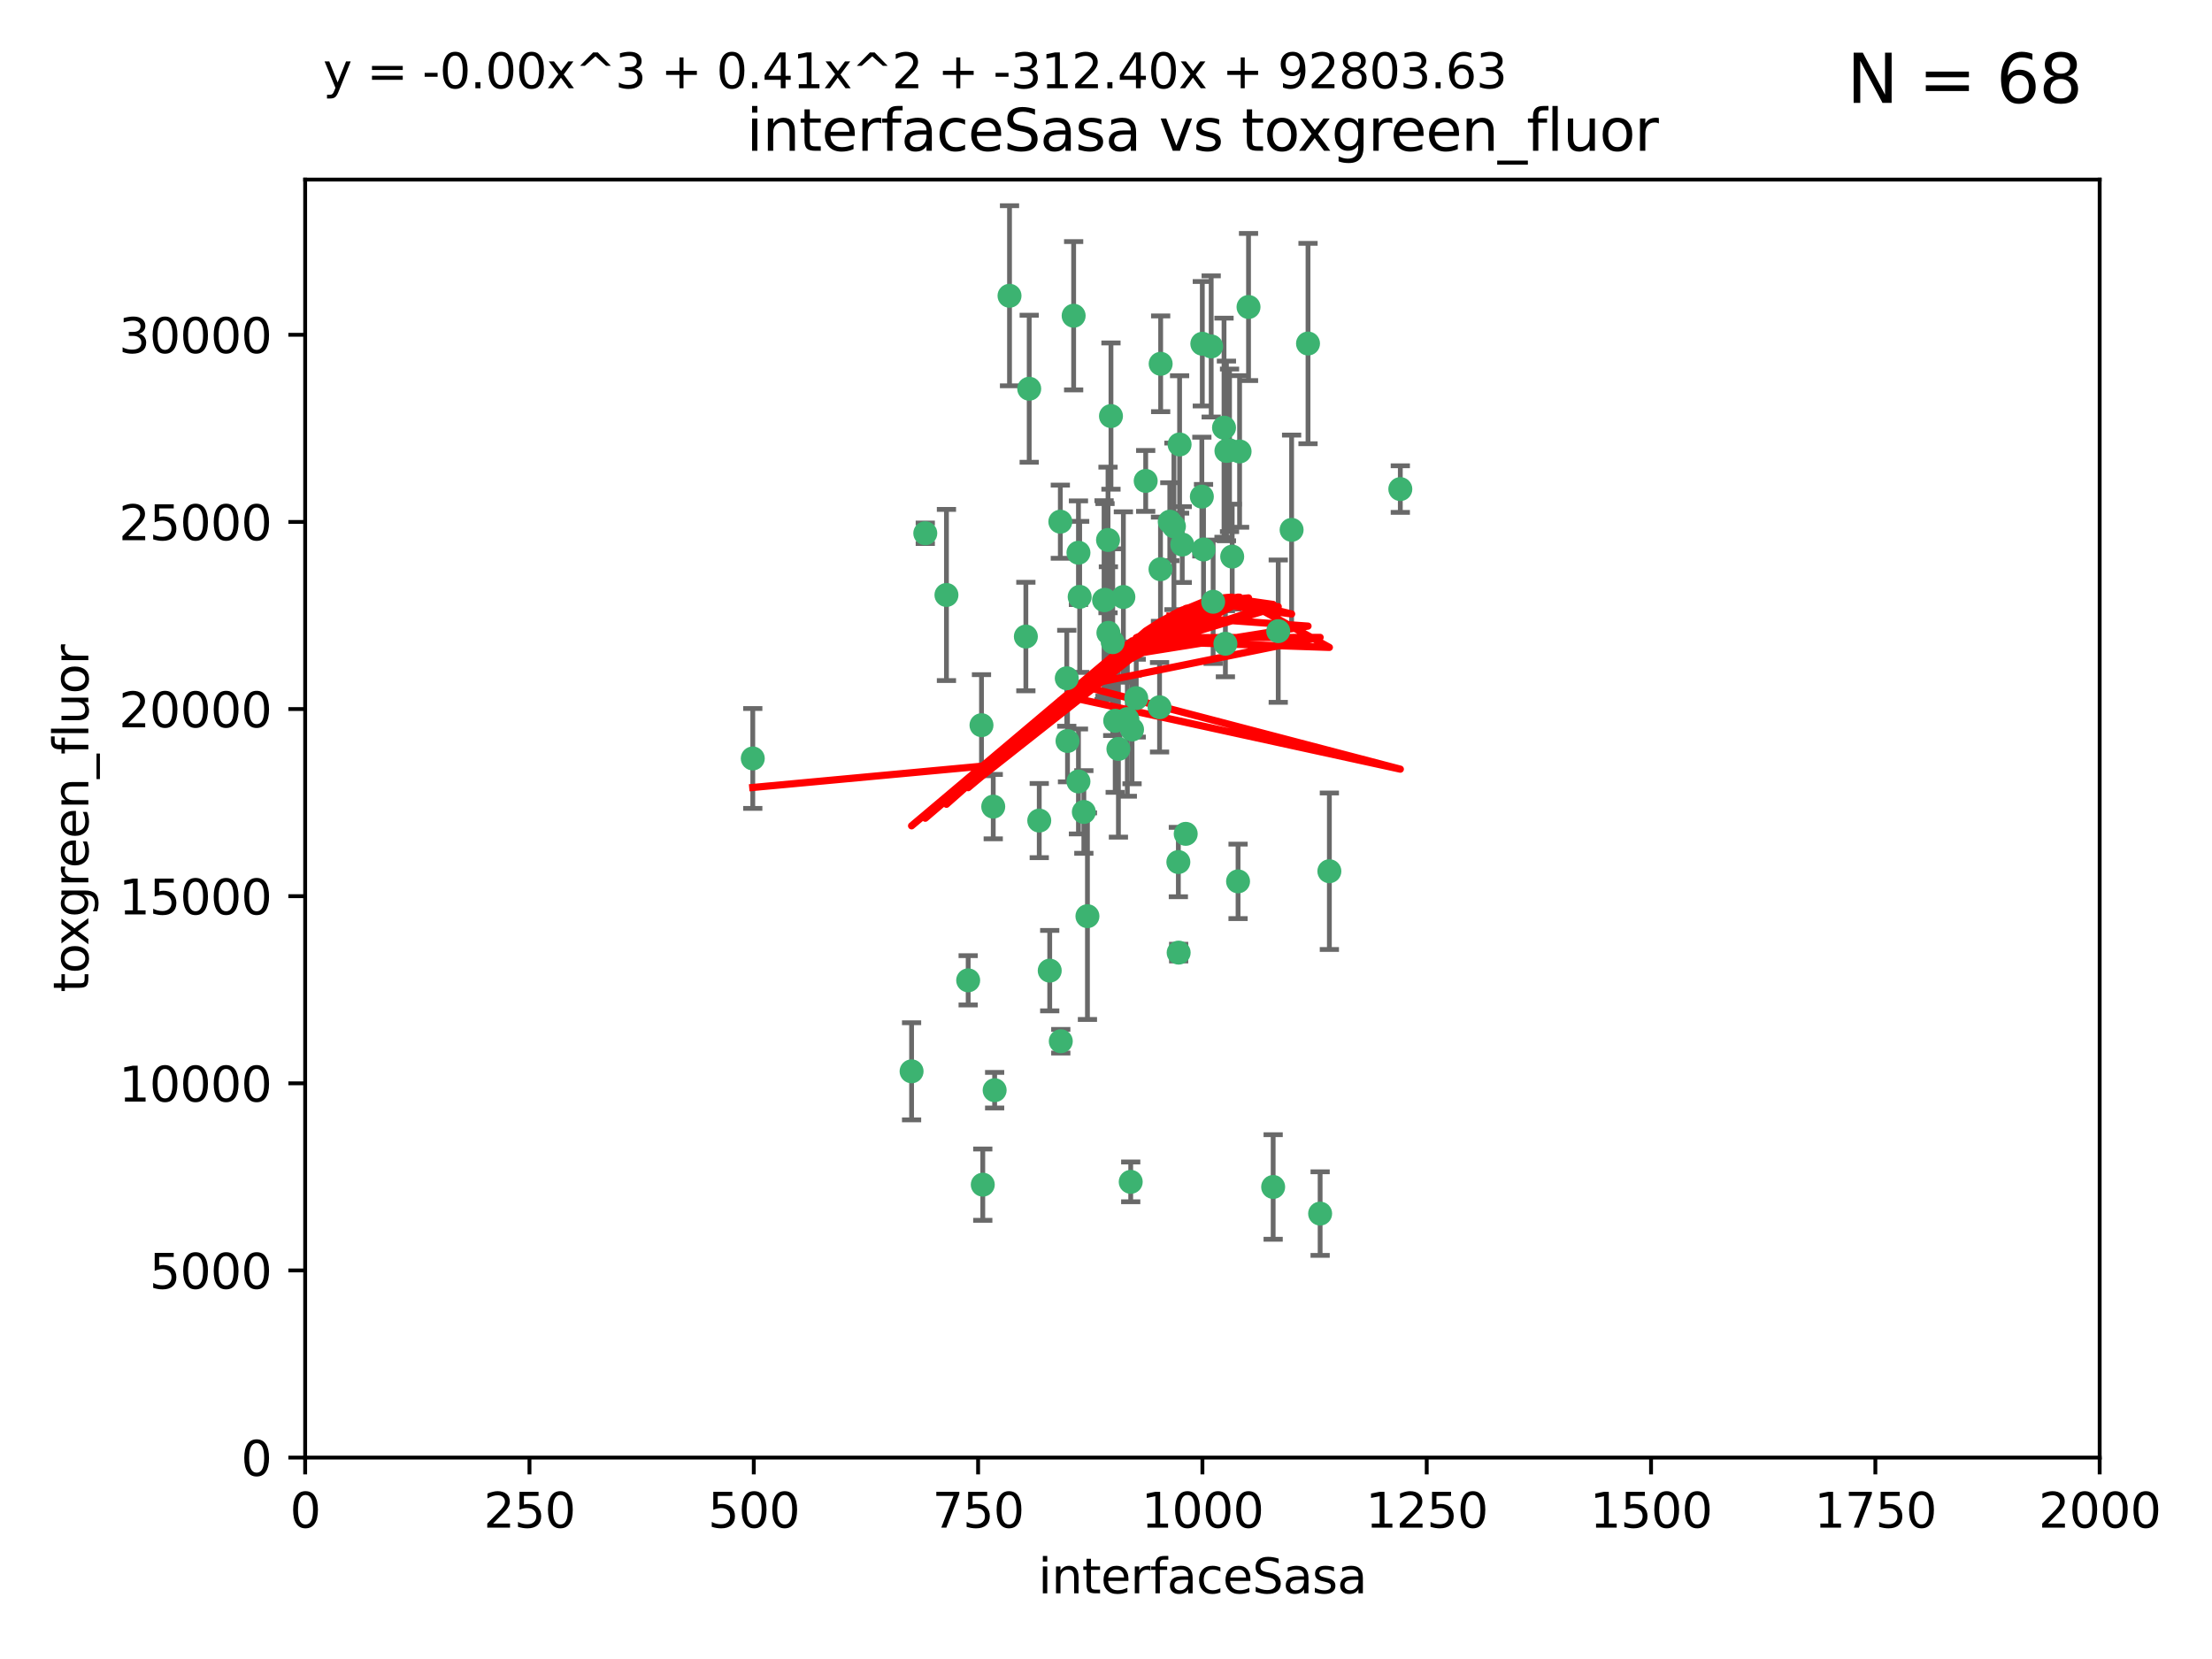 <?xml version="1.0" encoding="utf-8" standalone="no"?>
<!DOCTYPE svg PUBLIC "-//W3C//DTD SVG 1.1//EN"
  "http://www.w3.org/Graphics/SVG/1.1/DTD/svg11.dtd">
<svg xmlns:xlink="http://www.w3.org/1999/xlink" width="460.8pt" height="345.6pt" viewBox="0 0 460.8 345.6" xmlns="http://www.w3.org/2000/svg" version="1.1">
 <defs>
  <style type="text/css">*{stroke-linejoin: round; stroke-linecap: butt}</style>
 </defs>
 <g id="figure_1">
  <g id="patch_1">
   <path d="M 0 345.6 
L 460.8 345.6 
L 460.8 0 
L 0 0 
z
" style="fill: #ffffff"/>
  </g>
  <g id="axes_1">
   <g id="patch_2">
    <path d="M 63.571 303.64 
L 437.4 303.64 
L 437.4 37.411 
L 63.571 37.411 
z
" style="fill: #ffffff"/>
   </g>
   <g id="PathCollection_1">
    <defs>
     <path id="m58b431c059" d="M 0 1.118 
C 0.297 1.118 0.581 1 0.791 0.791 
C 1 0.581 1.118 0.297 1.118 0 
C 1.118 -0.297 1 -0.581 0.791 -0.791 
C 0.581 -1 0.297 -1.118 0 -1.118 
C -0.297 -1.118 -0.581 -1 -0.791 -0.791 
C -1 -0.581 -1.118 -0.297 -1.118 0 
C -1.118 0.297 -1 0.581 -0.791 0.791 
C -0.581 1 -0.297 1.118 0 1.118 
z
" style="stroke: #3cb371"/>
    </defs>
    <g clip-path="url(#pbc41942ddd)">
     <use xlink:href="#m58b431c059" x="243.693" y="108.677" style="fill: #3cb371; stroke: #3cb371"/>
     <use xlink:href="#m58b431c059" x="272.484" y="71.562" style="fill: #3cb371; stroke: #3cb371"/>
     <use xlink:href="#m58b431c059" x="231.435" y="86.676" style="fill: #3cb371; stroke: #3cb371"/>
     <use xlink:href="#m58b431c059" x="266.28" y="131.48" style="fill: #3cb371; stroke: #3cb371"/>
     <use xlink:href="#m58b431c059" x="250.716" y="114.467" style="fill: #3cb371; stroke: #3cb371"/>
     <use xlink:href="#m58b431c059" x="269.065" y="110.38" style="fill: #3cb371; stroke: #3cb371"/>
     <use xlink:href="#m58b431c059" x="254.987" y="89.097" style="fill: #3cb371; stroke: #3cb371"/>
     <use xlink:href="#m58b431c059" x="220.886" y="108.676" style="fill: #3cb371; stroke: #3cb371"/>
     <use xlink:href="#m58b431c059" x="214.404" y="80.98" style="fill: #3cb371; stroke: #3cb371"/>
     <use xlink:href="#m58b431c059" x="241.787" y="75.786" style="fill: #3cb371; stroke: #3cb371"/>
     <use xlink:href="#m58b431c059" x="252.721" y="125.356" style="fill: #3cb371; stroke: #3cb371"/>
     <use xlink:href="#m58b431c059" x="252.312" y="72.167" style="fill: #3cb371; stroke: #3cb371"/>
     <use xlink:href="#m58b431c059" x="258.229" y="94.046" style="fill: #3cb371; stroke: #3cb371"/>
     <use xlink:href="#m58b431c059" x="223.66" y="65.773" style="fill: #3cb371; stroke: #3cb371"/>
     <use xlink:href="#m58b431c059" x="232.987" y="156.019" style="fill: #3cb371; stroke: #3cb371"/>
     <use xlink:href="#m58b431c059" x="241.557" y="147.335" style="fill: #3cb371; stroke: #3cb371"/>
     <use xlink:href="#m58b431c059" x="230.194" y="124.965" style="fill: #3cb371; stroke: #3cb371"/>
     <use xlink:href="#m58b431c059" x="246.284" y="113.441" style="fill: #3cb371; stroke: #3cb371"/>
     <use xlink:href="#m58b431c059" x="255.489" y="93.933" style="fill: #3cb371; stroke: #3cb371"/>
     <use xlink:href="#m58b431c059" x="256.689" y="115.953" style="fill: #3cb371; stroke: #3cb371"/>
     <use xlink:href="#m58b431c059" x="244.553" y="109.646" style="fill: #3cb371; stroke: #3cb371"/>
     <use xlink:href="#m58b431c059" x="250.368" y="103.453" style="fill: #3cb371; stroke: #3cb371"/>
     <use xlink:href="#m58b431c059" x="232.318" y="150.153" style="fill: #3cb371; stroke: #3cb371"/>
     <use xlink:href="#m58b431c059" x="256.134" y="93.812" style="fill: #3cb371; stroke: #3cb371"/>
     <use xlink:href="#m58b431c059" x="234.02" y="124.367" style="fill: #3cb371; stroke: #3cb371"/>
     <use xlink:href="#m58b431c059" x="216.495" y="170.94" style="fill: #3cb371; stroke: #3cb371"/>
     <use xlink:href="#m58b431c059" x="238.669" y="100.184" style="fill: #3cb371; stroke: #3cb371"/>
     <use xlink:href="#m58b431c059" x="241.753" y="118.577" style="fill: #3cb371; stroke: #3cb371"/>
     <use xlink:href="#m58b431c059" x="245.731" y="92.588" style="fill: #3cb371; stroke: #3cb371"/>
     <use xlink:href="#m58b431c059" x="222.381" y="154.361" style="fill: #3cb371; stroke: #3cb371"/>
     <use xlink:href="#m58b431c059" x="291.711" y="101.886" style="fill: #3cb371; stroke: #3cb371"/>
     <use xlink:href="#m58b431c059" x="224.916" y="124.337" style="fill: #3cb371; stroke: #3cb371"/>
     <use xlink:href="#m58b431c059" x="260.091" y="63.953" style="fill: #3cb371; stroke: #3cb371"/>
     <use xlink:href="#m58b431c059" x="250.465" y="71.61" style="fill: #3cb371; stroke: #3cb371"/>
     <use xlink:href="#m58b431c059" x="204.462" y="151.067" style="fill: #3cb371; stroke: #3cb371"/>
     <use xlink:href="#m58b431c059" x="218.677" y="202.203" style="fill: #3cb371; stroke: #3cb371"/>
     <use xlink:href="#m58b431c059" x="201.688" y="204.22" style="fill: #3cb371; stroke: #3cb371"/>
     <use xlink:href="#m58b431c059" x="204.731" y="246.787" style="fill: #3cb371; stroke: #3cb371"/>
     <use xlink:href="#m58b431c059" x="231.802" y="133.776" style="fill: #3cb371; stroke: #3cb371"/>
     <use xlink:href="#m58b431c059" x="192.753" y="111.087" style="fill: #3cb371; stroke: #3cb371"/>
     <use xlink:href="#m58b431c059" x="222.228" y="141.297" style="fill: #3cb371; stroke: #3cb371"/>
     <use xlink:href="#m58b431c059" x="230.822" y="112.487" style="fill: #3cb371; stroke: #3cb371"/>
     <use xlink:href="#m58b431c059" x="210.301" y="61.614" style="fill: #3cb371; stroke: #3cb371"/>
     <use xlink:href="#m58b431c059" x="224.662" y="162.792" style="fill: #3cb371; stroke: #3cb371"/>
     <use xlink:href="#m58b431c059" x="275.007" y="252.814" style="fill: #3cb371; stroke: #3cb371"/>
     <use xlink:href="#m58b431c059" x="236.699" y="145.439" style="fill: #3cb371; stroke: #3cb371"/>
     <use xlink:href="#m58b431c059" x="255.273" y="134.104" style="fill: #3cb371; stroke: #3cb371"/>
     <use xlink:href="#m58b431c059" x="265.222" y="247.267" style="fill: #3cb371; stroke: #3cb371"/>
     <use xlink:href="#m58b431c059" x="230.901" y="131.829" style="fill: #3cb371; stroke: #3cb371"/>
     <use xlink:href="#m58b431c059" x="213.706" y="132.603" style="fill: #3cb371; stroke: #3cb371"/>
     <use xlink:href="#m58b431c059" x="245.473" y="179.579" style="fill: #3cb371; stroke: #3cb371"/>
     <use xlink:href="#m58b431c059" x="206.91" y="168.036" style="fill: #3cb371; stroke: #3cb371"/>
     <use xlink:href="#m58b431c059" x="226.534" y="190.856" style="fill: #3cb371; stroke: #3cb371"/>
     <use xlink:href="#m58b431c059" x="224.662" y="115.142" style="fill: #3cb371; stroke: #3cb371"/>
     <use xlink:href="#m58b431c059" x="245.536" y="198.449" style="fill: #3cb371; stroke: #3cb371"/>
     <use xlink:href="#m58b431c059" x="220.981" y="216.908" style="fill: #3cb371; stroke: #3cb371"/>
     <use xlink:href="#m58b431c059" x="235.826" y="151.97" style="fill: #3cb371; stroke: #3cb371"/>
     <use xlink:href="#m58b431c059" x="276.932" y="181.494" style="fill: #3cb371; stroke: #3cb371"/>
     <use xlink:href="#m58b431c059" x="257.91" y="183.606" style="fill: #3cb371; stroke: #3cb371"/>
     <use xlink:href="#m58b431c059" x="247.005" y="173.704" style="fill: #3cb371; stroke: #3cb371"/>
     <use xlink:href="#m58b431c059" x="229.998" y="125.024" style="fill: #3cb371; stroke: #3cb371"/>
     <use xlink:href="#m58b431c059" x="189.899" y="223.176" style="fill: #3cb371; stroke: #3cb371"/>
     <use xlink:href="#m58b431c059" x="234.846" y="149.795" style="fill: #3cb371; stroke: #3cb371"/>
     <use xlink:href="#m58b431c059" x="197.163" y="123.943" style="fill: #3cb371; stroke: #3cb371"/>
     <use xlink:href="#m58b431c059" x="225.785" y="169.147" style="fill: #3cb371; stroke: #3cb371"/>
     <use xlink:href="#m58b431c059" x="235.549" y="246.204" style="fill: #3cb371; stroke: #3cb371"/>
     <use xlink:href="#m58b431c059" x="207.202" y="227.107" style="fill: #3cb371; stroke: #3cb371"/>
     <use xlink:href="#m58b431c059" x="156.817" y="157.999" style="fill: #3cb371; stroke: #3cb371"/>
    </g>
   </g>
   <g id="matplotlib.axis_1">
    <g id="xtick_1">
     <g id="line2d_1">
      <defs>
       <path id="m9fe59d00e9" d="M 0 0 
L 0 3.5 
" style="stroke: #000000; stroke-width: 0.8"/>
      </defs>
      <g>
       <use xlink:href="#m9fe59d00e9" x="63.571" y="303.64" style="stroke: #000000; stroke-width: 0.8"/>
      </g>
     </g>
     <g id="text_1">
      <!-- 0 -->
      <g transform="translate(60.39 318.238)scale(0.1 -0.1)">
       <defs>
        <path id="DejaVuSans-30" d="M 2034 4250 
Q 1547 4250 1301 3770 
Q 1056 3291 1056 2328 
Q 1056 1369 1301 889 
Q 1547 409 2034 409 
Q 2525 409 2770 889 
Q 3016 1369 3016 2328 
Q 3016 3291 2770 3770 
Q 2525 4250 2034 4250 
z
M 2034 4750 
Q 2819 4750 3233 4129 
Q 3647 3509 3647 2328 
Q 3647 1150 3233 529 
Q 2819 -91 2034 -91 
Q 1250 -91 836 529 
Q 422 1150 422 2328 
Q 422 3509 836 4129 
Q 1250 4750 2034 4750 
z
" transform="scale(0.016)"/>
       </defs>
       <use xlink:href="#DejaVuSans-30"/>
      </g>
     </g>
    </g>
    <g id="xtick_2">
     <g id="line2d_2">
      <g>
       <use xlink:href="#m9fe59d00e9" x="110.3" y="303.64" style="stroke: #000000; stroke-width: 0.8"/>
      </g>
     </g>
     <g id="text_2">
      <!-- 250 -->
      <g transform="translate(100.756 318.238)scale(0.1 -0.1)">
       <defs>
        <path id="DejaVuSans-32" d="M 1228 531 
L 3431 531 
L 3431 0 
L 469 0 
L 469 531 
Q 828 903 1448 1529 
Q 2069 2156 2228 2338 
Q 2531 2678 2651 2914 
Q 2772 3150 2772 3378 
Q 2772 3750 2511 3984 
Q 2250 4219 1831 4219 
Q 1534 4219 1204 4116 
Q 875 4013 500 3803 
L 500 4441 
Q 881 4594 1212 4672 
Q 1544 4750 1819 4750 
Q 2544 4750 2975 4387 
Q 3406 4025 3406 3419 
Q 3406 3131 3298 2873 
Q 3191 2616 2906 2266 
Q 2828 2175 2409 1742 
Q 1991 1309 1228 531 
z
" transform="scale(0.016)"/>
        <path id="DejaVuSans-35" d="M 691 4666 
L 3169 4666 
L 3169 4134 
L 1269 4134 
L 1269 2991 
Q 1406 3038 1543 3061 
Q 1681 3084 1819 3084 
Q 2600 3084 3056 2656 
Q 3513 2228 3513 1497 
Q 3513 744 3044 326 
Q 2575 -91 1722 -91 
Q 1428 -91 1123 -41 
Q 819 9 494 109 
L 494 744 
Q 775 591 1075 516 
Q 1375 441 1709 441 
Q 2250 441 2565 725 
Q 2881 1009 2881 1497 
Q 2881 1984 2565 2268 
Q 2250 2553 1709 2553 
Q 1456 2553 1204 2497 
Q 953 2441 691 2322 
L 691 4666 
z
" transform="scale(0.016)"/>
       </defs>
       <use xlink:href="#DejaVuSans-32"/>
       <use xlink:href="#DejaVuSans-35" x="63.623"/>
       <use xlink:href="#DejaVuSans-30" x="127.246"/>
      </g>
     </g>
    </g>
    <g id="xtick_3">
     <g id="line2d_3">
      <g>
       <use xlink:href="#m9fe59d00e9" x="157.028" y="303.64" style="stroke: #000000; stroke-width: 0.8"/>
      </g>
     </g>
     <g id="text_3">
      <!-- 500 -->
      <g transform="translate(147.485 318.238)scale(0.1 -0.1)">
       <use xlink:href="#DejaVuSans-35"/>
       <use xlink:href="#DejaVuSans-30" x="63.623"/>
       <use xlink:href="#DejaVuSans-30" x="127.246"/>
      </g>
     </g>
    </g>
    <g id="xtick_4">
     <g id="line2d_4">
      <g>
       <use xlink:href="#m9fe59d00e9" x="203.757" y="303.64" style="stroke: #000000; stroke-width: 0.8"/>
      </g>
     </g>
     <g id="text_4">
      <!-- 750 -->
      <g transform="translate(194.213 318.238)scale(0.1 -0.1)">
       <defs>
        <path id="DejaVuSans-37" d="M 525 4666 
L 3525 4666 
L 3525 4397 
L 1831 0 
L 1172 0 
L 2766 4134 
L 525 4134 
L 525 4666 
z
" transform="scale(0.016)"/>
       </defs>
       <use xlink:href="#DejaVuSans-37"/>
       <use xlink:href="#DejaVuSans-35" x="63.623"/>
       <use xlink:href="#DejaVuSans-30" x="127.246"/>
      </g>
     </g>
    </g>
    <g id="xtick_5">
     <g id="line2d_5">
      <g>
       <use xlink:href="#m9fe59d00e9" x="250.486" y="303.64" style="stroke: #000000; stroke-width: 0.8"/>
      </g>
     </g>
     <g id="text_5">
      <!-- 1000 -->
      <g transform="translate(237.761 318.238)scale(0.1 -0.1)">
       <defs>
        <path id="DejaVuSans-31" d="M 794 531 
L 1825 531 
L 1825 4091 
L 703 3866 
L 703 4441 
L 1819 4666 
L 2450 4666 
L 2450 531 
L 3481 531 
L 3481 0 
L 794 0 
L 794 531 
z
" transform="scale(0.016)"/>
       </defs>
       <use xlink:href="#DejaVuSans-31"/>
       <use xlink:href="#DejaVuSans-30" x="63.623"/>
       <use xlink:href="#DejaVuSans-30" x="127.246"/>
       <use xlink:href="#DejaVuSans-30" x="190.869"/>
      </g>
     </g>
    </g>
    <g id="xtick_6">
     <g id="line2d_6">
      <g>
       <use xlink:href="#m9fe59d00e9" x="297.214" y="303.64" style="stroke: #000000; stroke-width: 0.8"/>
      </g>
     </g>
     <g id="text_6">
      <!-- 1250 -->
      <g transform="translate(284.489 318.238)scale(0.1 -0.1)">
       <use xlink:href="#DejaVuSans-31"/>
       <use xlink:href="#DejaVuSans-32" x="63.623"/>
       <use xlink:href="#DejaVuSans-35" x="127.246"/>
       <use xlink:href="#DejaVuSans-30" x="190.869"/>
      </g>
     </g>
    </g>
    <g id="xtick_7">
     <g id="line2d_7">
      <g>
       <use xlink:href="#m9fe59d00e9" x="343.943" y="303.64" style="stroke: #000000; stroke-width: 0.8"/>
      </g>
     </g>
     <g id="text_7">
      <!-- 1500 -->
      <g transform="translate(331.218 318.238)scale(0.1 -0.1)">
       <use xlink:href="#DejaVuSans-31"/>
       <use xlink:href="#DejaVuSans-35" x="63.623"/>
       <use xlink:href="#DejaVuSans-30" x="127.246"/>
       <use xlink:href="#DejaVuSans-30" x="190.869"/>
      </g>
     </g>
    </g>
    <g id="xtick_8">
     <g id="line2d_8">
      <g>
       <use xlink:href="#m9fe59d00e9" x="390.671" y="303.64" style="stroke: #000000; stroke-width: 0.8"/>
      </g>
     </g>
     <g id="text_8">
      <!-- 1750 -->
      <g transform="translate(377.946 318.238)scale(0.1 -0.1)">
       <use xlink:href="#DejaVuSans-31"/>
       <use xlink:href="#DejaVuSans-37" x="63.623"/>
       <use xlink:href="#DejaVuSans-35" x="127.246"/>
       <use xlink:href="#DejaVuSans-30" x="190.869"/>
      </g>
     </g>
    </g>
    <g id="xtick_9">
     <g id="line2d_9">
      <g>
       <use xlink:href="#m9fe59d00e9" x="437.4" y="303.64" style="stroke: #000000; stroke-width: 0.8"/>
      </g>
     </g>
     <g id="text_9">
      <!-- 2000 -->
      <g transform="translate(424.675 318.238)scale(0.1 -0.1)">
       <use xlink:href="#DejaVuSans-32"/>
       <use xlink:href="#DejaVuSans-30" x="63.623"/>
       <use xlink:href="#DejaVuSans-30" x="127.246"/>
       <use xlink:href="#DejaVuSans-30" x="190.869"/>
      </g>
     </g>
    </g>
    <g id="text_10">
     <!-- interfaceSasa -->
     <g transform="translate(216.279 331.917)scale(0.1 -0.1)">
      <defs>
       <path id="DejaVuSans-69" d="M 603 3500 
L 1178 3500 
L 1178 0 
L 603 0 
L 603 3500 
z
M 603 4863 
L 1178 4863 
L 1178 4134 
L 603 4134 
L 603 4863 
z
" transform="scale(0.016)"/>
       <path id="DejaVuSans-6e" d="M 3513 2113 
L 3513 0 
L 2938 0 
L 2938 2094 
Q 2938 2591 2744 2837 
Q 2550 3084 2163 3084 
Q 1697 3084 1428 2787 
Q 1159 2491 1159 1978 
L 1159 0 
L 581 0 
L 581 3500 
L 1159 3500 
L 1159 2956 
Q 1366 3272 1645 3428 
Q 1925 3584 2291 3584 
Q 2894 3584 3203 3211 
Q 3513 2838 3513 2113 
z
" transform="scale(0.016)"/>
       <path id="DejaVuSans-74" d="M 1172 4494 
L 1172 3500 
L 2356 3500 
L 2356 3053 
L 1172 3053 
L 1172 1153 
Q 1172 725 1289 603 
Q 1406 481 1766 481 
L 2356 481 
L 2356 0 
L 1766 0 
Q 1100 0 847 248 
Q 594 497 594 1153 
L 594 3053 
L 172 3053 
L 172 3500 
L 594 3500 
L 594 4494 
L 1172 4494 
z
" transform="scale(0.016)"/>
       <path id="DejaVuSans-65" d="M 3597 1894 
L 3597 1613 
L 953 1613 
Q 991 1019 1311 708 
Q 1631 397 2203 397 
Q 2534 397 2845 478 
Q 3156 559 3463 722 
L 3463 178 
Q 3153 47 2828 -22 
Q 2503 -91 2169 -91 
Q 1331 -91 842 396 
Q 353 884 353 1716 
Q 353 2575 817 3079 
Q 1281 3584 2069 3584 
Q 2775 3584 3186 3129 
Q 3597 2675 3597 1894 
z
M 3022 2063 
Q 3016 2534 2758 2815 
Q 2500 3097 2075 3097 
Q 1594 3097 1305 2825 
Q 1016 2553 972 2059 
L 3022 2063 
z
" transform="scale(0.016)"/>
       <path id="DejaVuSans-72" d="M 2631 2963 
Q 2534 3019 2420 3045 
Q 2306 3072 2169 3072 
Q 1681 3072 1420 2755 
Q 1159 2438 1159 1844 
L 1159 0 
L 581 0 
L 581 3500 
L 1159 3500 
L 1159 2956 
Q 1341 3275 1631 3429 
Q 1922 3584 2338 3584 
Q 2397 3584 2469 3576 
Q 2541 3569 2628 3553 
L 2631 2963 
z
" transform="scale(0.016)"/>
       <path id="DejaVuSans-66" d="M 2375 4863 
L 2375 4384 
L 1825 4384 
Q 1516 4384 1395 4259 
Q 1275 4134 1275 3809 
L 1275 3500 
L 2222 3500 
L 2222 3053 
L 1275 3053 
L 1275 0 
L 697 0 
L 697 3053 
L 147 3053 
L 147 3500 
L 697 3500 
L 697 3744 
Q 697 4328 969 4595 
Q 1241 4863 1831 4863 
L 2375 4863 
z
" transform="scale(0.016)"/>
       <path id="DejaVuSans-61" d="M 2194 1759 
Q 1497 1759 1228 1600 
Q 959 1441 959 1056 
Q 959 750 1161 570 
Q 1363 391 1709 391 
Q 2188 391 2477 730 
Q 2766 1069 2766 1631 
L 2766 1759 
L 2194 1759 
z
M 3341 1997 
L 3341 0 
L 2766 0 
L 2766 531 
Q 2569 213 2275 61 
Q 1981 -91 1556 -91 
Q 1019 -91 701 211 
Q 384 513 384 1019 
Q 384 1609 779 1909 
Q 1175 2209 1959 2209 
L 2766 2209 
L 2766 2266 
Q 2766 2663 2505 2880 
Q 2244 3097 1772 3097 
Q 1472 3097 1187 3025 
Q 903 2953 641 2809 
L 641 3341 
Q 956 3463 1253 3523 
Q 1550 3584 1831 3584 
Q 2591 3584 2966 3190 
Q 3341 2797 3341 1997 
z
" transform="scale(0.016)"/>
       <path id="DejaVuSans-63" d="M 3122 3366 
L 3122 2828 
Q 2878 2963 2633 3030 
Q 2388 3097 2138 3097 
Q 1578 3097 1268 2742 
Q 959 2388 959 1747 
Q 959 1106 1268 751 
Q 1578 397 2138 397 
Q 2388 397 2633 464 
Q 2878 531 3122 666 
L 3122 134 
Q 2881 22 2623 -34 
Q 2366 -91 2075 -91 
Q 1284 -91 818 406 
Q 353 903 353 1747 
Q 353 2603 823 3093 
Q 1294 3584 2113 3584 
Q 2378 3584 2631 3529 
Q 2884 3475 3122 3366 
z
" transform="scale(0.016)"/>
       <path id="DejaVuSans-53" d="M 3425 4513 
L 3425 3897 
Q 3066 4069 2747 4153 
Q 2428 4238 2131 4238 
Q 1616 4238 1336 4038 
Q 1056 3838 1056 3469 
Q 1056 3159 1242 3001 
Q 1428 2844 1947 2747 
L 2328 2669 
Q 3034 2534 3370 2195 
Q 3706 1856 3706 1288 
Q 3706 609 3251 259 
Q 2797 -91 1919 -91 
Q 1588 -91 1214 -16 
Q 841 59 441 206 
L 441 856 
Q 825 641 1194 531 
Q 1563 422 1919 422 
Q 2459 422 2753 634 
Q 3047 847 3047 1241 
Q 3047 1584 2836 1778 
Q 2625 1972 2144 2069 
L 1759 2144 
Q 1053 2284 737 2584 
Q 422 2884 422 3419 
Q 422 4038 858 4394 
Q 1294 4750 2059 4750 
Q 2388 4750 2728 4690 
Q 3069 4631 3425 4513 
z
" transform="scale(0.016)"/>
       <path id="DejaVuSans-73" d="M 2834 3397 
L 2834 2853 
Q 2591 2978 2328 3040 
Q 2066 3103 1784 3103 
Q 1356 3103 1142 2972 
Q 928 2841 928 2578 
Q 928 2378 1081 2264 
Q 1234 2150 1697 2047 
L 1894 2003 
Q 2506 1872 2764 1633 
Q 3022 1394 3022 966 
Q 3022 478 2636 193 
Q 2250 -91 1575 -91 
Q 1294 -91 989 -36 
Q 684 19 347 128 
L 347 722 
Q 666 556 975 473 
Q 1284 391 1588 391 
Q 1994 391 2212 530 
Q 2431 669 2431 922 
Q 2431 1156 2273 1281 
Q 2116 1406 1581 1522 
L 1381 1569 
Q 847 1681 609 1914 
Q 372 2147 372 2553 
Q 372 3047 722 3315 
Q 1072 3584 1716 3584 
Q 2034 3584 2315 3537 
Q 2597 3491 2834 3397 
z
" transform="scale(0.016)"/>
      </defs>
      <use xlink:href="#DejaVuSans-69"/>
      <use xlink:href="#DejaVuSans-6e" x="27.783"/>
      <use xlink:href="#DejaVuSans-74" x="91.162"/>
      <use xlink:href="#DejaVuSans-65" x="130.371"/>
      <use xlink:href="#DejaVuSans-72" x="191.895"/>
      <use xlink:href="#DejaVuSans-66" x="233.008"/>
      <use xlink:href="#DejaVuSans-61" x="268.213"/>
      <use xlink:href="#DejaVuSans-63" x="329.492"/>
      <use xlink:href="#DejaVuSans-65" x="384.473"/>
      <use xlink:href="#DejaVuSans-53" x="445.996"/>
      <use xlink:href="#DejaVuSans-61" x="509.473"/>
      <use xlink:href="#DejaVuSans-73" x="570.752"/>
      <use xlink:href="#DejaVuSans-61" x="622.852"/>
     </g>
    </g>
   </g>
   <g id="matplotlib.axis_2">
    <g id="ytick_1">
     <g id="line2d_10">
      <defs>
       <path id="maec88924c6" d="M 0 0 
L -3.5 0 
" style="stroke: #000000; stroke-width: 0.8"/>
      </defs>
      <g>
       <use xlink:href="#maec88924c6" x="63.571" y="303.64" style="stroke: #000000; stroke-width: 0.8"/>
      </g>
     </g>
     <g id="text_11">
      <!-- 0 -->
      <g transform="translate(50.209 307.439)scale(0.1 -0.1)">
       <use xlink:href="#DejaVuSans-30"/>
      </g>
     </g>
    </g>
    <g id="ytick_2">
     <g id="line2d_11">
      <g>
       <use xlink:href="#maec88924c6" x="63.571" y="264.657" style="stroke: #000000; stroke-width: 0.8"/>
      </g>
     </g>
     <g id="text_12">
      <!-- 5000 -->
      <g transform="translate(31.121 268.457)scale(0.1 -0.1)">
       <use xlink:href="#DejaVuSans-35"/>
       <use xlink:href="#DejaVuSans-30" x="63.623"/>
       <use xlink:href="#DejaVuSans-30" x="127.246"/>
       <use xlink:href="#DejaVuSans-30" x="190.869"/>
      </g>
     </g>
    </g>
    <g id="ytick_3">
     <g id="line2d_12">
      <g>
       <use xlink:href="#maec88924c6" x="63.571" y="225.675" style="stroke: #000000; stroke-width: 0.8"/>
      </g>
     </g>
     <g id="text_13">
      <!-- 10000 -->
      <g transform="translate(24.759 229.474)scale(0.1 -0.1)">
       <use xlink:href="#DejaVuSans-31"/>
       <use xlink:href="#DejaVuSans-30" x="63.623"/>
       <use xlink:href="#DejaVuSans-30" x="127.246"/>
       <use xlink:href="#DejaVuSans-30" x="190.869"/>
       <use xlink:href="#DejaVuSans-30" x="254.492"/>
      </g>
     </g>
    </g>
    <g id="ytick_4">
     <g id="line2d_13">
      <g>
       <use xlink:href="#maec88924c6" x="63.571" y="186.692" style="stroke: #000000; stroke-width: 0.8"/>
      </g>
     </g>
     <g id="text_14">
      <!-- 15000 -->
      <g transform="translate(24.759 190.492)scale(0.1 -0.1)">
       <use xlink:href="#DejaVuSans-31"/>
       <use xlink:href="#DejaVuSans-35" x="63.623"/>
       <use xlink:href="#DejaVuSans-30" x="127.246"/>
       <use xlink:href="#DejaVuSans-30" x="190.869"/>
       <use xlink:href="#DejaVuSans-30" x="254.492"/>
      </g>
     </g>
    </g>
    <g id="ytick_5">
     <g id="line2d_14">
      <g>
       <use xlink:href="#maec88924c6" x="63.571" y="147.71" style="stroke: #000000; stroke-width: 0.8"/>
      </g>
     </g>
     <g id="text_15">
      <!-- 20000 -->
      <g transform="translate(24.759 151.509)scale(0.1 -0.1)">
       <use xlink:href="#DejaVuSans-32"/>
       <use xlink:href="#DejaVuSans-30" x="63.623"/>
       <use xlink:href="#DejaVuSans-30" x="127.246"/>
       <use xlink:href="#DejaVuSans-30" x="190.869"/>
       <use xlink:href="#DejaVuSans-30" x="254.492"/>
      </g>
     </g>
    </g>
    <g id="ytick_6">
     <g id="line2d_15">
      <g>
       <use xlink:href="#maec88924c6" x="63.571" y="108.727" style="stroke: #000000; stroke-width: 0.8"/>
      </g>
     </g>
     <g id="text_16">
      <!-- 25000 -->
      <g transform="translate(24.759 112.527)scale(0.1 -0.1)">
       <use xlink:href="#DejaVuSans-32"/>
       <use xlink:href="#DejaVuSans-35" x="63.623"/>
       <use xlink:href="#DejaVuSans-30" x="127.246"/>
       <use xlink:href="#DejaVuSans-30" x="190.869"/>
       <use xlink:href="#DejaVuSans-30" x="254.492"/>
      </g>
     </g>
    </g>
    <g id="ytick_7">
     <g id="line2d_16">
      <g>
       <use xlink:href="#maec88924c6" x="63.571" y="69.745" style="stroke: #000000; stroke-width: 0.8"/>
      </g>
     </g>
     <g id="text_17">
      <!-- 30000 -->
      <g transform="translate(24.759 73.544)scale(0.1 -0.1)">
       <defs>
        <path id="DejaVuSans-33" d="M 2597 2516 
Q 3050 2419 3304 2112 
Q 3559 1806 3559 1356 
Q 3559 666 3084 287 
Q 2609 -91 1734 -91 
Q 1441 -91 1130 -33 
Q 819 25 488 141 
L 488 750 
Q 750 597 1062 519 
Q 1375 441 1716 441 
Q 2309 441 2620 675 
Q 2931 909 2931 1356 
Q 2931 1769 2642 2001 
Q 2353 2234 1838 2234 
L 1294 2234 
L 1294 2753 
L 1863 2753 
Q 2328 2753 2575 2939 
Q 2822 3125 2822 3475 
Q 2822 3834 2567 4026 
Q 2313 4219 1838 4219 
Q 1578 4219 1281 4162 
Q 984 4106 628 3988 
L 628 4550 
Q 988 4650 1302 4700 
Q 1616 4750 1894 4750 
Q 2613 4750 3031 4423 
Q 3450 4097 3450 3541 
Q 3450 3153 3228 2886 
Q 3006 2619 2597 2516 
z
" transform="scale(0.016)"/>
       </defs>
       <use xlink:href="#DejaVuSans-33"/>
       <use xlink:href="#DejaVuSans-30" x="63.623"/>
       <use xlink:href="#DejaVuSans-30" x="127.246"/>
       <use xlink:href="#DejaVuSans-30" x="190.869"/>
       <use xlink:href="#DejaVuSans-30" x="254.492"/>
      </g>
     </g>
    </g>
    <g id="text_18">
     <!-- toxgreen_fluor -->
     <g transform="translate(18.401 206.72)rotate(-90)scale(0.1 -0.1)">
      <defs>
       <path id="DejaVuSans-6f" d="M 1959 3097 
Q 1497 3097 1228 2736 
Q 959 2375 959 1747 
Q 959 1119 1226 758 
Q 1494 397 1959 397 
Q 2419 397 2687 759 
Q 2956 1122 2956 1747 
Q 2956 2369 2687 2733 
Q 2419 3097 1959 3097 
z
M 1959 3584 
Q 2709 3584 3137 3096 
Q 3566 2609 3566 1747 
Q 3566 888 3137 398 
Q 2709 -91 1959 -91 
Q 1206 -91 779 398 
Q 353 888 353 1747 
Q 353 2609 779 3096 
Q 1206 3584 1959 3584 
z
" transform="scale(0.016)"/>
       <path id="DejaVuSans-78" d="M 3513 3500 
L 2247 1797 
L 3578 0 
L 2900 0 
L 1881 1375 
L 863 0 
L 184 0 
L 1544 1831 
L 300 3500 
L 978 3500 
L 1906 2253 
L 2834 3500 
L 3513 3500 
z
" transform="scale(0.016)"/>
       <path id="DejaVuSans-67" d="M 2906 1791 
Q 2906 2416 2648 2759 
Q 2391 3103 1925 3103 
Q 1463 3103 1205 2759 
Q 947 2416 947 1791 
Q 947 1169 1205 825 
Q 1463 481 1925 481 
Q 2391 481 2648 825 
Q 2906 1169 2906 1791 
z
M 3481 434 
Q 3481 -459 3084 -895 
Q 2688 -1331 1869 -1331 
Q 1566 -1331 1297 -1286 
Q 1028 -1241 775 -1147 
L 775 -588 
Q 1028 -725 1275 -790 
Q 1522 -856 1778 -856 
Q 2344 -856 2625 -561 
Q 2906 -266 2906 331 
L 2906 616 
Q 2728 306 2450 153 
Q 2172 0 1784 0 
Q 1141 0 747 490 
Q 353 981 353 1791 
Q 353 2603 747 3093 
Q 1141 3584 1784 3584 
Q 2172 3584 2450 3431 
Q 2728 3278 2906 2969 
L 2906 3500 
L 3481 3500 
L 3481 434 
z
" transform="scale(0.016)"/>
       <path id="DejaVuSans-5f" d="M 3263 -1063 
L 3263 -1509 
L -63 -1509 
L -63 -1063 
L 3263 -1063 
z
" transform="scale(0.016)"/>
       <path id="DejaVuSans-6c" d="M 603 4863 
L 1178 4863 
L 1178 0 
L 603 0 
L 603 4863 
z
" transform="scale(0.016)"/>
       <path id="DejaVuSans-75" d="M 544 1381 
L 544 3500 
L 1119 3500 
L 1119 1403 
Q 1119 906 1312 657 
Q 1506 409 1894 409 
Q 2359 409 2629 706 
Q 2900 1003 2900 1516 
L 2900 3500 
L 3475 3500 
L 3475 0 
L 2900 0 
L 2900 538 
Q 2691 219 2414 64 
Q 2138 -91 1772 -91 
Q 1169 -91 856 284 
Q 544 659 544 1381 
z
M 1991 3584 
L 1991 3584 
z
" transform="scale(0.016)"/>
      </defs>
      <use xlink:href="#DejaVuSans-74"/>
      <use xlink:href="#DejaVuSans-6f" x="39.209"/>
      <use xlink:href="#DejaVuSans-78" x="97.266"/>
      <use xlink:href="#DejaVuSans-67" x="156.445"/>
      <use xlink:href="#DejaVuSans-72" x="219.922"/>
      <use xlink:href="#DejaVuSans-65" x="258.785"/>
      <use xlink:href="#DejaVuSans-65" x="320.309"/>
      <use xlink:href="#DejaVuSans-6e" x="381.832"/>
      <use xlink:href="#DejaVuSans-5f" x="445.211"/>
      <use xlink:href="#DejaVuSans-66" x="495.211"/>
      <use xlink:href="#DejaVuSans-6c" x="530.416"/>
      <use xlink:href="#DejaVuSans-75" x="558.199"/>
      <use xlink:href="#DejaVuSans-6f" x="621.578"/>
      <use xlink:href="#DejaVuSans-72" x="682.76"/>
     </g>
    </g>
   </g>
   <g id="LineCollection_1">
    <path d="M 243.693 116.797 
L 243.693 100.557 
" clip-path="url(#pbc41942ddd)" style="fill: none; stroke: #696969"/>
    <path d="M 272.484 92.434 
L 272.484 50.691 
" clip-path="url(#pbc41942ddd)" style="fill: none; stroke: #696969"/>
    <path d="M 231.435 101.908 
L 231.435 71.444 
" clip-path="url(#pbc41942ddd)" style="fill: none; stroke: #696969"/>
    <path d="M 266.28 146.307 
L 266.28 116.654 
" clip-path="url(#pbc41942ddd)" style="fill: none; stroke: #696969"/>
    <path d="M 250.716 128.017 
L 250.716 100.917 
" clip-path="url(#pbc41942ddd)" style="fill: none; stroke: #696969"/>
    <path d="M 269.065 130.124 
L 269.065 90.636 
" clip-path="url(#pbc41942ddd)" style="fill: none; stroke: #696969"/>
    <path d="M 254.987 111.917 
L 254.987 66.277 
" clip-path="url(#pbc41942ddd)" style="fill: none; stroke: #696969"/>
    <path d="M 220.886 116.296 
L 220.886 101.057 
" clip-path="url(#pbc41942ddd)" style="fill: none; stroke: #696969"/>
    <path d="M 214.404 96.292 
L 214.404 65.668 
" clip-path="url(#pbc41942ddd)" style="fill: none; stroke: #696969"/>
    <path d="M 241.787 85.756 
L 241.787 65.815 
" clip-path="url(#pbc41942ddd)" style="fill: none; stroke: #696969"/>
    <path d="M 252.721 138.211 
L 252.721 112.501 
" clip-path="url(#pbc41942ddd)" style="fill: none; stroke: #696969"/>
    <path d="M 252.312 86.871 
L 252.312 57.463 
" clip-path="url(#pbc41942ddd)" style="fill: none; stroke: #696969"/>
    <path d="M 258.229 109.836 
L 258.229 78.257 
" clip-path="url(#pbc41942ddd)" style="fill: none; stroke: #696969"/>
    <path d="M 223.66 81.223 
L 223.66 50.323 
" clip-path="url(#pbc41942ddd)" style="fill: none; stroke: #696969"/>
    <path d="M 232.987 174.39 
L 232.987 137.647 
" clip-path="url(#pbc41942ddd)" style="fill: none; stroke: #696969"/>
    <path d="M 241.557 156.65 
L 241.557 138.02 
" clip-path="url(#pbc41942ddd)" style="fill: none; stroke: #696969"/>
    <path d="M 230.194 145.018 
L 230.194 104.912 
" clip-path="url(#pbc41942ddd)" style="fill: none; stroke: #696969"/>
    <path d="M 246.284 121.337 
L 246.284 105.546 
" clip-path="url(#pbc41942ddd)" style="fill: none; stroke: #696969"/>
    <path d="M 255.489 112.649 
L 255.489 75.218 
" clip-path="url(#pbc41942ddd)" style="fill: none; stroke: #696969"/>
    <path d="M 256.689 126.872 
L 256.689 105.035 
" clip-path="url(#pbc41942ddd)" style="fill: none; stroke: #696969"/>
    <path d="M 244.553 126.988 
L 244.553 92.305 
" clip-path="url(#pbc41942ddd)" style="fill: none; stroke: #696969"/>
    <path d="M 250.368 115.826 
L 250.368 91.08 
" clip-path="url(#pbc41942ddd)" style="fill: none; stroke: #696969"/>
    <path d="M 232.318 165.057 
L 232.318 135.25 
" clip-path="url(#pbc41942ddd)" style="fill: none; stroke: #696969"/>
    <path d="M 256.134 110.745 
L 256.134 76.878 
" clip-path="url(#pbc41942ddd)" style="fill: none; stroke: #696969"/>
    <path d="M 234.02 142.114 
L 234.02 106.621 
" clip-path="url(#pbc41942ddd)" style="fill: none; stroke: #696969"/>
    <path d="M 216.495 178.667 
L 216.495 163.212 
" clip-path="url(#pbc41942ddd)" style="fill: none; stroke: #696969"/>
    <path d="M 238.669 106.525 
L 238.669 93.844 
" clip-path="url(#pbc41942ddd)" style="fill: none; stroke: #696969"/>
    <path d="M 241.753 129.424 
L 241.753 107.731 
" clip-path="url(#pbc41942ddd)" style="fill: none; stroke: #696969"/>
    <path d="M 245.731 106.902 
L 245.731 78.274 
" clip-path="url(#pbc41942ddd)" style="fill: none; stroke: #696969"/>
    <path d="M 222.381 162.872 
L 222.381 145.85 
" clip-path="url(#pbc41942ddd)" style="fill: none; stroke: #696969"/>
    <path d="M 291.711 106.741 
L 291.711 97.032 
" clip-path="url(#pbc41942ddd)" style="fill: none; stroke: #696969"/>
    <path d="M 224.916 140.07 
L 224.916 108.604 
" clip-path="url(#pbc41942ddd)" style="fill: none; stroke: #696969"/>
    <path d="M 260.091 79.275 
L 260.091 48.63 
" clip-path="url(#pbc41942ddd)" style="fill: none; stroke: #696969"/>
    <path d="M 250.465 84.576 
L 250.465 58.645 
" clip-path="url(#pbc41942ddd)" style="fill: none; stroke: #696969"/>
    <path d="M 204.462 161.588 
L 204.462 140.547 
" clip-path="url(#pbc41942ddd)" style="fill: none; stroke: #696969"/>
    <path d="M 218.677 210.579 
L 218.677 193.826 
" clip-path="url(#pbc41942ddd)" style="fill: none; stroke: #696969"/>
    <path d="M 201.688 209.352 
L 201.688 199.087 
" clip-path="url(#pbc41942ddd)" style="fill: none; stroke: #696969"/>
    <path d="M 204.731 254.215 
L 204.731 239.358 
" clip-path="url(#pbc41942ddd)" style="fill: none; stroke: #696969"/>
    <path d="M 231.802 153.222 
L 231.802 114.33 
" clip-path="url(#pbc41942ddd)" style="fill: none; stroke: #696969"/>
    <path d="M 192.753 113.226 
L 192.753 108.949 
" clip-path="url(#pbc41942ddd)" style="fill: none; stroke: #696969"/>
    <path d="M 222.228 151.291 
L 222.228 131.303 
" clip-path="url(#pbc41942ddd)" style="fill: none; stroke: #696969"/>
    <path d="M 230.822 127.655 
L 230.822 97.319 
" clip-path="url(#pbc41942ddd)" style="fill: none; stroke: #696969"/>
    <path d="M 210.301 80.373 
L 210.301 42.855 
" clip-path="url(#pbc41942ddd)" style="fill: none; stroke: #696969"/>
    <path d="M 224.662 173.718 
L 224.662 151.865 
" clip-path="url(#pbc41942ddd)" style="fill: none; stroke: #696969"/>
    <path d="M 275.007 261.522 
L 275.007 244.105 
" clip-path="url(#pbc41942ddd)" style="fill: none; stroke: #696969"/>
    <path d="M 236.699 153.546 
L 236.699 137.331 
" clip-path="url(#pbc41942ddd)" style="fill: none; stroke: #696969"/>
    <path d="M 255.273 140.983 
L 255.273 127.226 
" clip-path="url(#pbc41942ddd)" style="fill: none; stroke: #696969"/>
    <path d="M 265.222 258.157 
L 265.222 236.377 
" clip-path="url(#pbc41942ddd)" style="fill: none; stroke: #696969"/>
    <path d="M 230.901 145.591 
L 230.901 118.067 
" clip-path="url(#pbc41942ddd)" style="fill: none; stroke: #696969"/>
    <path d="M 213.706 143.904 
L 213.706 121.303 
" clip-path="url(#pbc41942ddd)" style="fill: none; stroke: #696969"/>
    <path d="M 245.473 186.808 
L 245.473 172.35 
" clip-path="url(#pbc41942ddd)" style="fill: none; stroke: #696969"/>
    <path d="M 206.91 174.742 
L 206.91 161.329 
" clip-path="url(#pbc41942ddd)" style="fill: none; stroke: #696969"/>
    <path d="M 226.534 212.373 
L 226.534 169.339 
" clip-path="url(#pbc41942ddd)" style="fill: none; stroke: #696969"/>
    <path d="M 224.662 125.941 
L 224.662 104.342 
" clip-path="url(#pbc41942ddd)" style="fill: none; stroke: #696969"/>
    <path d="M 245.536 200.192 
L 245.536 196.706 
" clip-path="url(#pbc41942ddd)" style="fill: none; stroke: #696969"/>
    <path d="M 220.981 219.374 
L 220.981 214.442 
" clip-path="url(#pbc41942ddd)" style="fill: none; stroke: #696969"/>
    <path d="M 235.826 163.271 
L 235.826 140.669 
" clip-path="url(#pbc41942ddd)" style="fill: none; stroke: #696969"/>
    <path d="M 276.932 197.796 
L 276.932 165.192 
" clip-path="url(#pbc41942ddd)" style="fill: none; stroke: #696969"/>
    <path d="M 257.91 191.362 
L 257.91 175.85 
" clip-path="url(#pbc41942ddd)" style="fill: none; stroke: #696969"/>
    <path d="M 247.005 174.431 
L 247.005 172.978 
" clip-path="url(#pbc41942ddd)" style="fill: none; stroke: #696969"/>
    <path d="M 229.998 145.735 
L 229.998 104.312 
" clip-path="url(#pbc41942ddd)" style="fill: none; stroke: #696969"/>
    <path d="M 189.899 233.292 
L 189.899 213.059 
" clip-path="url(#pbc41942ddd)" style="fill: none; stroke: #696969"/>
    <path d="M 234.846 165.867 
L 234.846 133.723 
" clip-path="url(#pbc41942ddd)" style="fill: none; stroke: #696969"/>
    <path d="M 197.163 141.769 
L 197.163 106.117 
" clip-path="url(#pbc41942ddd)" style="fill: none; stroke: #696969"/>
    <path d="M 225.785 177.757 
L 225.785 160.538 
" clip-path="url(#pbc41942ddd)" style="fill: none; stroke: #696969"/>
    <path d="M 235.549 250.348 
L 235.549 242.06 
" clip-path="url(#pbc41942ddd)" style="fill: none; stroke: #696969"/>
    <path d="M 207.202 230.811 
L 207.202 223.403 
" clip-path="url(#pbc41942ddd)" style="fill: none; stroke: #696969"/>
    <path d="M 156.817 168.403 
L 156.817 147.594 
" clip-path="url(#pbc41942ddd)" style="fill: none; stroke: #696969"/>
   </g>
   <g id="line2d_17">
    <defs>
     <path id="mb31682d7ac" d="M 2 0 
L -2 -0 
" style="stroke: #696969"/>
    </defs>
    <g clip-path="url(#pbc41942ddd)">
     <use xlink:href="#mb31682d7ac" x="243.693" y="116.797" style="fill: #696969; stroke: #696969"/>
     <use xlink:href="#mb31682d7ac" x="272.484" y="92.434" style="fill: #696969; stroke: #696969"/>
     <use xlink:href="#mb31682d7ac" x="231.435" y="101.908" style="fill: #696969; stroke: #696969"/>
     <use xlink:href="#mb31682d7ac" x="266.28" y="146.307" style="fill: #696969; stroke: #696969"/>
     <use xlink:href="#mb31682d7ac" x="250.716" y="128.017" style="fill: #696969; stroke: #696969"/>
     <use xlink:href="#mb31682d7ac" x="269.065" y="130.124" style="fill: #696969; stroke: #696969"/>
     <use xlink:href="#mb31682d7ac" x="254.987" y="111.917" style="fill: #696969; stroke: #696969"/>
     <use xlink:href="#mb31682d7ac" x="220.886" y="116.296" style="fill: #696969; stroke: #696969"/>
     <use xlink:href="#mb31682d7ac" x="214.404" y="96.292" style="fill: #696969; stroke: #696969"/>
     <use xlink:href="#mb31682d7ac" x="241.787" y="85.756" style="fill: #696969; stroke: #696969"/>
     <use xlink:href="#mb31682d7ac" x="252.721" y="138.211" style="fill: #696969; stroke: #696969"/>
     <use xlink:href="#mb31682d7ac" x="252.312" y="86.871" style="fill: #696969; stroke: #696969"/>
     <use xlink:href="#mb31682d7ac" x="258.229" y="109.836" style="fill: #696969; stroke: #696969"/>
     <use xlink:href="#mb31682d7ac" x="223.66" y="81.223" style="fill: #696969; stroke: #696969"/>
     <use xlink:href="#mb31682d7ac" x="232.987" y="174.39" style="fill: #696969; stroke: #696969"/>
     <use xlink:href="#mb31682d7ac" x="241.557" y="156.65" style="fill: #696969; stroke: #696969"/>
     <use xlink:href="#mb31682d7ac" x="230.194" y="145.018" style="fill: #696969; stroke: #696969"/>
     <use xlink:href="#mb31682d7ac" x="246.284" y="121.337" style="fill: #696969; stroke: #696969"/>
     <use xlink:href="#mb31682d7ac" x="255.489" y="112.649" style="fill: #696969; stroke: #696969"/>
     <use xlink:href="#mb31682d7ac" x="256.689" y="126.872" style="fill: #696969; stroke: #696969"/>
     <use xlink:href="#mb31682d7ac" x="244.553" y="126.988" style="fill: #696969; stroke: #696969"/>
     <use xlink:href="#mb31682d7ac" x="250.368" y="115.826" style="fill: #696969; stroke: #696969"/>
     <use xlink:href="#mb31682d7ac" x="232.318" y="165.057" style="fill: #696969; stroke: #696969"/>
     <use xlink:href="#mb31682d7ac" x="256.134" y="110.745" style="fill: #696969; stroke: #696969"/>
     <use xlink:href="#mb31682d7ac" x="234.02" y="142.114" style="fill: #696969; stroke: #696969"/>
     <use xlink:href="#mb31682d7ac" x="216.495" y="178.667" style="fill: #696969; stroke: #696969"/>
     <use xlink:href="#mb31682d7ac" x="238.669" y="106.525" style="fill: #696969; stroke: #696969"/>
     <use xlink:href="#mb31682d7ac" x="241.753" y="129.424" style="fill: #696969; stroke: #696969"/>
     <use xlink:href="#mb31682d7ac" x="245.731" y="106.902" style="fill: #696969; stroke: #696969"/>
     <use xlink:href="#mb31682d7ac" x="222.381" y="162.872" style="fill: #696969; stroke: #696969"/>
     <use xlink:href="#mb31682d7ac" x="291.711" y="106.741" style="fill: #696969; stroke: #696969"/>
     <use xlink:href="#mb31682d7ac" x="224.916" y="140.07" style="fill: #696969; stroke: #696969"/>
     <use xlink:href="#mb31682d7ac" x="260.091" y="79.275" style="fill: #696969; stroke: #696969"/>
     <use xlink:href="#mb31682d7ac" x="250.465" y="84.576" style="fill: #696969; stroke: #696969"/>
     <use xlink:href="#mb31682d7ac" x="204.462" y="161.588" style="fill: #696969; stroke: #696969"/>
     <use xlink:href="#mb31682d7ac" x="218.677" y="210.579" style="fill: #696969; stroke: #696969"/>
     <use xlink:href="#mb31682d7ac" x="201.688" y="209.352" style="fill: #696969; stroke: #696969"/>
     <use xlink:href="#mb31682d7ac" x="204.731" y="254.215" style="fill: #696969; stroke: #696969"/>
     <use xlink:href="#mb31682d7ac" x="231.802" y="153.222" style="fill: #696969; stroke: #696969"/>
     <use xlink:href="#mb31682d7ac" x="192.753" y="113.226" style="fill: #696969; stroke: #696969"/>
     <use xlink:href="#mb31682d7ac" x="222.228" y="151.291" style="fill: #696969; stroke: #696969"/>
     <use xlink:href="#mb31682d7ac" x="230.822" y="127.655" style="fill: #696969; stroke: #696969"/>
     <use xlink:href="#mb31682d7ac" x="210.301" y="80.373" style="fill: #696969; stroke: #696969"/>
     <use xlink:href="#mb31682d7ac" x="224.662" y="173.718" style="fill: #696969; stroke: #696969"/>
     <use xlink:href="#mb31682d7ac" x="275.007" y="261.522" style="fill: #696969; stroke: #696969"/>
     <use xlink:href="#mb31682d7ac" x="236.699" y="153.546" style="fill: #696969; stroke: #696969"/>
     <use xlink:href="#mb31682d7ac" x="255.273" y="140.983" style="fill: #696969; stroke: #696969"/>
     <use xlink:href="#mb31682d7ac" x="265.222" y="258.157" style="fill: #696969; stroke: #696969"/>
     <use xlink:href="#mb31682d7ac" x="230.901" y="145.591" style="fill: #696969; stroke: #696969"/>
     <use xlink:href="#mb31682d7ac" x="213.706" y="143.904" style="fill: #696969; stroke: #696969"/>
     <use xlink:href="#mb31682d7ac" x="245.473" y="186.808" style="fill: #696969; stroke: #696969"/>
     <use xlink:href="#mb31682d7ac" x="206.91" y="174.742" style="fill: #696969; stroke: #696969"/>
     <use xlink:href="#mb31682d7ac" x="226.534" y="212.373" style="fill: #696969; stroke: #696969"/>
     <use xlink:href="#mb31682d7ac" x="224.662" y="125.941" style="fill: #696969; stroke: #696969"/>
     <use xlink:href="#mb31682d7ac" x="245.536" y="200.192" style="fill: #696969; stroke: #696969"/>
     <use xlink:href="#mb31682d7ac" x="220.981" y="219.374" style="fill: #696969; stroke: #696969"/>
     <use xlink:href="#mb31682d7ac" x="235.826" y="163.271" style="fill: #696969; stroke: #696969"/>
     <use xlink:href="#mb31682d7ac" x="276.932" y="197.796" style="fill: #696969; stroke: #696969"/>
     <use xlink:href="#mb31682d7ac" x="257.91" y="191.362" style="fill: #696969; stroke: #696969"/>
     <use xlink:href="#mb31682d7ac" x="247.005" y="174.431" style="fill: #696969; stroke: #696969"/>
     <use xlink:href="#mb31682d7ac" x="229.998" y="145.735" style="fill: #696969; stroke: #696969"/>
     <use xlink:href="#mb31682d7ac" x="189.899" y="233.292" style="fill: #696969; stroke: #696969"/>
     <use xlink:href="#mb31682d7ac" x="234.846" y="165.867" style="fill: #696969; stroke: #696969"/>
     <use xlink:href="#mb31682d7ac" x="197.163" y="141.769" style="fill: #696969; stroke: #696969"/>
     <use xlink:href="#mb31682d7ac" x="225.785" y="177.757" style="fill: #696969; stroke: #696969"/>
     <use xlink:href="#mb31682d7ac" x="235.549" y="250.348" style="fill: #696969; stroke: #696969"/>
     <use xlink:href="#mb31682d7ac" x="207.202" y="230.811" style="fill: #696969; stroke: #696969"/>
     <use xlink:href="#mb31682d7ac" x="156.817" y="168.403" style="fill: #696969; stroke: #696969"/>
    </g>
   </g>
   <g id="line2d_18">
    <g clip-path="url(#pbc41942ddd)">
     <use xlink:href="#mb31682d7ac" x="243.693" y="100.557" style="fill: #696969; stroke: #696969"/>
     <use xlink:href="#mb31682d7ac" x="272.484" y="50.691" style="fill: #696969; stroke: #696969"/>
     <use xlink:href="#mb31682d7ac" x="231.435" y="71.444" style="fill: #696969; stroke: #696969"/>
     <use xlink:href="#mb31682d7ac" x="266.28" y="116.654" style="fill: #696969; stroke: #696969"/>
     <use xlink:href="#mb31682d7ac" x="250.716" y="100.917" style="fill: #696969; stroke: #696969"/>
     <use xlink:href="#mb31682d7ac" x="269.065" y="90.636" style="fill: #696969; stroke: #696969"/>
     <use xlink:href="#mb31682d7ac" x="254.987" y="66.277" style="fill: #696969; stroke: #696969"/>
     <use xlink:href="#mb31682d7ac" x="220.886" y="101.057" style="fill: #696969; stroke: #696969"/>
     <use xlink:href="#mb31682d7ac" x="214.404" y="65.668" style="fill: #696969; stroke: #696969"/>
     <use xlink:href="#mb31682d7ac" x="241.787" y="65.815" style="fill: #696969; stroke: #696969"/>
     <use xlink:href="#mb31682d7ac" x="252.721" y="112.501" style="fill: #696969; stroke: #696969"/>
     <use xlink:href="#mb31682d7ac" x="252.312" y="57.463" style="fill: #696969; stroke: #696969"/>
     <use xlink:href="#mb31682d7ac" x="258.229" y="78.257" style="fill: #696969; stroke: #696969"/>
     <use xlink:href="#mb31682d7ac" x="223.66" y="50.323" style="fill: #696969; stroke: #696969"/>
     <use xlink:href="#mb31682d7ac" x="232.987" y="137.647" style="fill: #696969; stroke: #696969"/>
     <use xlink:href="#mb31682d7ac" x="241.557" y="138.02" style="fill: #696969; stroke: #696969"/>
     <use xlink:href="#mb31682d7ac" x="230.194" y="104.912" style="fill: #696969; stroke: #696969"/>
     <use xlink:href="#mb31682d7ac" x="246.284" y="105.546" style="fill: #696969; stroke: #696969"/>
     <use xlink:href="#mb31682d7ac" x="255.489" y="75.218" style="fill: #696969; stroke: #696969"/>
     <use xlink:href="#mb31682d7ac" x="256.689" y="105.035" style="fill: #696969; stroke: #696969"/>
     <use xlink:href="#mb31682d7ac" x="244.553" y="92.305" style="fill: #696969; stroke: #696969"/>
     <use xlink:href="#mb31682d7ac" x="250.368" y="91.08" style="fill: #696969; stroke: #696969"/>
     <use xlink:href="#mb31682d7ac" x="232.318" y="135.25" style="fill: #696969; stroke: #696969"/>
     <use xlink:href="#mb31682d7ac" x="256.134" y="76.878" style="fill: #696969; stroke: #696969"/>
     <use xlink:href="#mb31682d7ac" x="234.02" y="106.621" style="fill: #696969; stroke: #696969"/>
     <use xlink:href="#mb31682d7ac" x="216.495" y="163.212" style="fill: #696969; stroke: #696969"/>
     <use xlink:href="#mb31682d7ac" x="238.669" y="93.844" style="fill: #696969; stroke: #696969"/>
     <use xlink:href="#mb31682d7ac" x="241.753" y="107.731" style="fill: #696969; stroke: #696969"/>
     <use xlink:href="#mb31682d7ac" x="245.731" y="78.274" style="fill: #696969; stroke: #696969"/>
     <use xlink:href="#mb31682d7ac" x="222.381" y="145.85" style="fill: #696969; stroke: #696969"/>
     <use xlink:href="#mb31682d7ac" x="291.711" y="97.032" style="fill: #696969; stroke: #696969"/>
     <use xlink:href="#mb31682d7ac" x="224.916" y="108.604" style="fill: #696969; stroke: #696969"/>
     <use xlink:href="#mb31682d7ac" x="260.091" y="48.63" style="fill: #696969; stroke: #696969"/>
     <use xlink:href="#mb31682d7ac" x="250.465" y="58.645" style="fill: #696969; stroke: #696969"/>
     <use xlink:href="#mb31682d7ac" x="204.462" y="140.547" style="fill: #696969; stroke: #696969"/>
     <use xlink:href="#mb31682d7ac" x="218.677" y="193.826" style="fill: #696969; stroke: #696969"/>
     <use xlink:href="#mb31682d7ac" x="201.688" y="199.087" style="fill: #696969; stroke: #696969"/>
     <use xlink:href="#mb31682d7ac" x="204.731" y="239.358" style="fill: #696969; stroke: #696969"/>
     <use xlink:href="#mb31682d7ac" x="231.802" y="114.33" style="fill: #696969; stroke: #696969"/>
     <use xlink:href="#mb31682d7ac" x="192.753" y="108.949" style="fill: #696969; stroke: #696969"/>
     <use xlink:href="#mb31682d7ac" x="222.228" y="131.303" style="fill: #696969; stroke: #696969"/>
     <use xlink:href="#mb31682d7ac" x="230.822" y="97.319" style="fill: #696969; stroke: #696969"/>
     <use xlink:href="#mb31682d7ac" x="210.301" y="42.855" style="fill: #696969; stroke: #696969"/>
     <use xlink:href="#mb31682d7ac" x="224.662" y="151.865" style="fill: #696969; stroke: #696969"/>
     <use xlink:href="#mb31682d7ac" x="275.007" y="244.105" style="fill: #696969; stroke: #696969"/>
     <use xlink:href="#mb31682d7ac" x="236.699" y="137.331" style="fill: #696969; stroke: #696969"/>
     <use xlink:href="#mb31682d7ac" x="255.273" y="127.226" style="fill: #696969; stroke: #696969"/>
     <use xlink:href="#mb31682d7ac" x="265.222" y="236.377" style="fill: #696969; stroke: #696969"/>
     <use xlink:href="#mb31682d7ac" x="230.901" y="118.067" style="fill: #696969; stroke: #696969"/>
     <use xlink:href="#mb31682d7ac" x="213.706" y="121.303" style="fill: #696969; stroke: #696969"/>
     <use xlink:href="#mb31682d7ac" x="245.473" y="172.35" style="fill: #696969; stroke: #696969"/>
     <use xlink:href="#mb31682d7ac" x="206.91" y="161.329" style="fill: #696969; stroke: #696969"/>
     <use xlink:href="#mb31682d7ac" x="226.534" y="169.339" style="fill: #696969; stroke: #696969"/>
     <use xlink:href="#mb31682d7ac" x="224.662" y="104.342" style="fill: #696969; stroke: #696969"/>
     <use xlink:href="#mb31682d7ac" x="245.536" y="196.706" style="fill: #696969; stroke: #696969"/>
     <use xlink:href="#mb31682d7ac" x="220.981" y="214.442" style="fill: #696969; stroke: #696969"/>
     <use xlink:href="#mb31682d7ac" x="235.826" y="140.669" style="fill: #696969; stroke: #696969"/>
     <use xlink:href="#mb31682d7ac" x="276.932" y="165.192" style="fill: #696969; stroke: #696969"/>
     <use xlink:href="#mb31682d7ac" x="257.91" y="175.85" style="fill: #696969; stroke: #696969"/>
     <use xlink:href="#mb31682d7ac" x="247.005" y="172.978" style="fill: #696969; stroke: #696969"/>
     <use xlink:href="#mb31682d7ac" x="229.998" y="104.312" style="fill: #696969; stroke: #696969"/>
     <use xlink:href="#mb31682d7ac" x="189.899" y="213.059" style="fill: #696969; stroke: #696969"/>
     <use xlink:href="#mb31682d7ac" x="234.846" y="133.723" style="fill: #696969; stroke: #696969"/>
     <use xlink:href="#mb31682d7ac" x="197.163" y="106.117" style="fill: #696969; stroke: #696969"/>
     <use xlink:href="#mb31682d7ac" x="225.785" y="160.538" style="fill: #696969; stroke: #696969"/>
     <use xlink:href="#mb31682d7ac" x="235.549" y="242.06" style="fill: #696969; stroke: #696969"/>
     <use xlink:href="#mb31682d7ac" x="207.202" y="223.403" style="fill: #696969; stroke: #696969"/>
     <use xlink:href="#mb31682d7ac" x="156.817" y="147.594" style="fill: #696969; stroke: #696969"/>
    </g>
   </g>
   <g id="line2d_19">
    <path d="M 243.693 128.365 
L 272.484 130.427 
L 231.435 136.993 
L 266.28 126.372 
L 250.716 125.398 
L 269.065 127.9 
L 254.987 124.523 
L 220.886 146.514 
L 214.404 152.688 
L 241.787 129.453 
L 252.721 124.892 
L 252.312 124.982 
L 258.229 124.396 
L 223.66 143.908 
L 232.987 135.716 
L 241.557 129.592 
L 230.194 138.043 
L 246.284 127.069 
L 255.489 124.471 
L 256.689 124.395 
L 244.553 127.91 
L 250.368 125.503 
L 232.318 136.261 
L 256.134 124.422 
L 234.02 134.89 
L 216.495 150.696 
L 238.669 131.457 
L 241.753 129.474 
L 245.731 127.327 
L 222.381 145.103 
L 291.711 160.229 
L 224.916 142.745 
L 260.091 124.552 
L 250.465 125.473 
L 204.462 161.768 
L 218.677 148.615 
L 201.688 164.084 
L 204.731 161.537 
L 231.802 136.687 
L 192.753 170.449 
L 222.228 145.247 
L 230.822 137.508 
L 210.301 156.543 
L 224.662 142.979 
L 275.007 132.78 
L 236.699 132.852 
L 255.273 124.492 
L 265.222 125.912 
L 230.901 137.442 
L 213.706 153.35 
L 245.473 127.451 
L 206.91 159.626 
L 226.534 141.268 
L 224.662 142.979 
L 245.536 127.42 
L 220.981 146.424 
L 235.826 133.499 
L 276.932 134.867 
L 257.91 124.387 
L 247.005 126.749 
L 229.998 138.211 
L 189.899 172.034 
L 234.846 134.245 
L 197.163 167.545 
L 225.785 141.949 
L 235.549 133.708 
L 207.202 159.366 
L 156.817 164.046 
" clip-path="url(#pbc41942ddd)" style="fill: none; stroke: #ff0000; stroke-width: 1.5; stroke-linecap: square"/>
   </g>
   <g id="line2d_20">
    <defs>
     <path id="mcafc7966c3" d="M 0 2 
C 0.53 2 1.039 1.789 1.414 1.414 
C 1.789 1.039 2 0.53 2 0 
C 2 -0.53 1.789 -1.039 1.414 -1.414 
C 1.039 -1.789 0.53 -2 0 -2 
C -0.53 -2 -1.039 -1.789 -1.414 -1.414 
C -1.789 -1.039 -2 -0.53 -2 0 
C -2 0.53 -1.789 1.039 -1.414 1.414 
C -1.039 1.789 -0.53 2 0 2 
z
" style="stroke: #3cb371"/>
    </defs>
    <g clip-path="url(#pbc41942ddd)">
     <use xlink:href="#mcafc7966c3" x="243.693" y="108.677" style="fill: #3cb371; stroke: #3cb371"/>
     <use xlink:href="#mcafc7966c3" x="272.484" y="71.562" style="fill: #3cb371; stroke: #3cb371"/>
     <use xlink:href="#mcafc7966c3" x="231.435" y="86.676" style="fill: #3cb371; stroke: #3cb371"/>
     <use xlink:href="#mcafc7966c3" x="266.28" y="131.48" style="fill: #3cb371; stroke: #3cb371"/>
     <use xlink:href="#mcafc7966c3" x="250.716" y="114.467" style="fill: #3cb371; stroke: #3cb371"/>
     <use xlink:href="#mcafc7966c3" x="269.065" y="110.38" style="fill: #3cb371; stroke: #3cb371"/>
     <use xlink:href="#mcafc7966c3" x="254.987" y="89.097" style="fill: #3cb371; stroke: #3cb371"/>
     <use xlink:href="#mcafc7966c3" x="220.886" y="108.676" style="fill: #3cb371; stroke: #3cb371"/>
     <use xlink:href="#mcafc7966c3" x="214.404" y="80.98" style="fill: #3cb371; stroke: #3cb371"/>
     <use xlink:href="#mcafc7966c3" x="241.787" y="75.786" style="fill: #3cb371; stroke: #3cb371"/>
     <use xlink:href="#mcafc7966c3" x="252.721" y="125.356" style="fill: #3cb371; stroke: #3cb371"/>
     <use xlink:href="#mcafc7966c3" x="252.312" y="72.167" style="fill: #3cb371; stroke: #3cb371"/>
     <use xlink:href="#mcafc7966c3" x="258.229" y="94.046" style="fill: #3cb371; stroke: #3cb371"/>
     <use xlink:href="#mcafc7966c3" x="223.66" y="65.773" style="fill: #3cb371; stroke: #3cb371"/>
     <use xlink:href="#mcafc7966c3" x="232.987" y="156.019" style="fill: #3cb371; stroke: #3cb371"/>
     <use xlink:href="#mcafc7966c3" x="241.557" y="147.335" style="fill: #3cb371; stroke: #3cb371"/>
     <use xlink:href="#mcafc7966c3" x="230.194" y="124.965" style="fill: #3cb371; stroke: #3cb371"/>
     <use xlink:href="#mcafc7966c3" x="246.284" y="113.441" style="fill: #3cb371; stroke: #3cb371"/>
     <use xlink:href="#mcafc7966c3" x="255.489" y="93.933" style="fill: #3cb371; stroke: #3cb371"/>
     <use xlink:href="#mcafc7966c3" x="256.689" y="115.953" style="fill: #3cb371; stroke: #3cb371"/>
     <use xlink:href="#mcafc7966c3" x="244.553" y="109.646" style="fill: #3cb371; stroke: #3cb371"/>
     <use xlink:href="#mcafc7966c3" x="250.368" y="103.453" style="fill: #3cb371; stroke: #3cb371"/>
     <use xlink:href="#mcafc7966c3" x="232.318" y="150.153" style="fill: #3cb371; stroke: #3cb371"/>
     <use xlink:href="#mcafc7966c3" x="256.134" y="93.812" style="fill: #3cb371; stroke: #3cb371"/>
     <use xlink:href="#mcafc7966c3" x="234.02" y="124.367" style="fill: #3cb371; stroke: #3cb371"/>
     <use xlink:href="#mcafc7966c3" x="216.495" y="170.94" style="fill: #3cb371; stroke: #3cb371"/>
     <use xlink:href="#mcafc7966c3" x="238.669" y="100.184" style="fill: #3cb371; stroke: #3cb371"/>
     <use xlink:href="#mcafc7966c3" x="241.753" y="118.577" style="fill: #3cb371; stroke: #3cb371"/>
     <use xlink:href="#mcafc7966c3" x="245.731" y="92.588" style="fill: #3cb371; stroke: #3cb371"/>
     <use xlink:href="#mcafc7966c3" x="222.381" y="154.361" style="fill: #3cb371; stroke: #3cb371"/>
     <use xlink:href="#mcafc7966c3" x="291.711" y="101.886" style="fill: #3cb371; stroke: #3cb371"/>
     <use xlink:href="#mcafc7966c3" x="224.916" y="124.337" style="fill: #3cb371; stroke: #3cb371"/>
     <use xlink:href="#mcafc7966c3" x="260.091" y="63.953" style="fill: #3cb371; stroke: #3cb371"/>
     <use xlink:href="#mcafc7966c3" x="250.465" y="71.61" style="fill: #3cb371; stroke: #3cb371"/>
     <use xlink:href="#mcafc7966c3" x="204.462" y="151.067" style="fill: #3cb371; stroke: #3cb371"/>
     <use xlink:href="#mcafc7966c3" x="218.677" y="202.203" style="fill: #3cb371; stroke: #3cb371"/>
     <use xlink:href="#mcafc7966c3" x="201.688" y="204.22" style="fill: #3cb371; stroke: #3cb371"/>
     <use xlink:href="#mcafc7966c3" x="204.731" y="246.787" style="fill: #3cb371; stroke: #3cb371"/>
     <use xlink:href="#mcafc7966c3" x="231.802" y="133.776" style="fill: #3cb371; stroke: #3cb371"/>
     <use xlink:href="#mcafc7966c3" x="192.753" y="111.087" style="fill: #3cb371; stroke: #3cb371"/>
     <use xlink:href="#mcafc7966c3" x="222.228" y="141.297" style="fill: #3cb371; stroke: #3cb371"/>
     <use xlink:href="#mcafc7966c3" x="230.822" y="112.487" style="fill: #3cb371; stroke: #3cb371"/>
     <use xlink:href="#mcafc7966c3" x="210.301" y="61.614" style="fill: #3cb371; stroke: #3cb371"/>
     <use xlink:href="#mcafc7966c3" x="224.662" y="162.792" style="fill: #3cb371; stroke: #3cb371"/>
     <use xlink:href="#mcafc7966c3" x="275.007" y="252.814" style="fill: #3cb371; stroke: #3cb371"/>
     <use xlink:href="#mcafc7966c3" x="236.699" y="145.439" style="fill: #3cb371; stroke: #3cb371"/>
     <use xlink:href="#mcafc7966c3" x="255.273" y="134.104" style="fill: #3cb371; stroke: #3cb371"/>
     <use xlink:href="#mcafc7966c3" x="265.222" y="247.267" style="fill: #3cb371; stroke: #3cb371"/>
     <use xlink:href="#mcafc7966c3" x="230.901" y="131.829" style="fill: #3cb371; stroke: #3cb371"/>
     <use xlink:href="#mcafc7966c3" x="213.706" y="132.603" style="fill: #3cb371; stroke: #3cb371"/>
     <use xlink:href="#mcafc7966c3" x="245.473" y="179.579" style="fill: #3cb371; stroke: #3cb371"/>
     <use xlink:href="#mcafc7966c3" x="206.91" y="168.036" style="fill: #3cb371; stroke: #3cb371"/>
     <use xlink:href="#mcafc7966c3" x="226.534" y="190.856" style="fill: #3cb371; stroke: #3cb371"/>
     <use xlink:href="#mcafc7966c3" x="224.662" y="115.142" style="fill: #3cb371; stroke: #3cb371"/>
     <use xlink:href="#mcafc7966c3" x="245.536" y="198.449" style="fill: #3cb371; stroke: #3cb371"/>
     <use xlink:href="#mcafc7966c3" x="220.981" y="216.908" style="fill: #3cb371; stroke: #3cb371"/>
     <use xlink:href="#mcafc7966c3" x="235.826" y="151.97" style="fill: #3cb371; stroke: #3cb371"/>
     <use xlink:href="#mcafc7966c3" x="276.932" y="181.494" style="fill: #3cb371; stroke: #3cb371"/>
     <use xlink:href="#mcafc7966c3" x="257.91" y="183.606" style="fill: #3cb371; stroke: #3cb371"/>
     <use xlink:href="#mcafc7966c3" x="247.005" y="173.704" style="fill: #3cb371; stroke: #3cb371"/>
     <use xlink:href="#mcafc7966c3" x="229.998" y="125.024" style="fill: #3cb371; stroke: #3cb371"/>
     <use xlink:href="#mcafc7966c3" x="189.899" y="223.176" style="fill: #3cb371; stroke: #3cb371"/>
     <use xlink:href="#mcafc7966c3" x="234.846" y="149.795" style="fill: #3cb371; stroke: #3cb371"/>
     <use xlink:href="#mcafc7966c3" x="197.163" y="123.943" style="fill: #3cb371; stroke: #3cb371"/>
     <use xlink:href="#mcafc7966c3" x="225.785" y="169.147" style="fill: #3cb371; stroke: #3cb371"/>
     <use xlink:href="#mcafc7966c3" x="235.549" y="246.204" style="fill: #3cb371; stroke: #3cb371"/>
     <use xlink:href="#mcafc7966c3" x="207.202" y="227.107" style="fill: #3cb371; stroke: #3cb371"/>
     <use xlink:href="#mcafc7966c3" x="156.817" y="157.999" style="fill: #3cb371; stroke: #3cb371"/>
    </g>
   </g>
   <g id="patch_3">
    <path d="M 63.571 303.64 
L 63.571 37.411 
" style="fill: none; stroke: #000000; stroke-width: 0.8; stroke-linejoin: miter; stroke-linecap: square"/>
   </g>
   <g id="patch_4">
    <path d="M 437.4 303.64 
L 437.4 37.411 
" style="fill: none; stroke: #000000; stroke-width: 0.8; stroke-linejoin: miter; stroke-linecap: square"/>
   </g>
   <g id="patch_5">
    <path d="M 63.571 303.64 
L 437.4 303.64 
" style="fill: none; stroke: #000000; stroke-width: 0.8; stroke-linejoin: miter; stroke-linecap: square"/>
   </g>
   <g id="patch_6">
    <path d="M 63.571 37.411 
L 437.4 37.411 
" style="fill: none; stroke: #000000; stroke-width: 0.8; stroke-linejoin: miter; stroke-linecap: square"/>
   </g>
   <g id="text_19">
    <!-- N = 68 -->
    <g transform="translate(384.743 21.426)scale(0.14 -0.14)">
     <defs>
      <path id="DejaVuSans-4e" d="M 628 4666 
L 1478 4666 
L 3547 763 
L 3547 4666 
L 4159 4666 
L 4159 0 
L 3309 0 
L 1241 3903 
L 1241 0 
L 628 0 
L 628 4666 
z
" transform="scale(0.016)"/>
      <path id="DejaVuSans-20" transform="scale(0.016)"/>
      <path id="DejaVuSans-3d" d="M 678 2906 
L 4684 2906 
L 4684 2381 
L 678 2381 
L 678 2906 
z
M 678 1631 
L 4684 1631 
L 4684 1100 
L 678 1100 
L 678 1631 
z
" transform="scale(0.016)"/>
      <path id="DejaVuSans-36" d="M 2113 2584 
Q 1688 2584 1439 2293 
Q 1191 2003 1191 1497 
Q 1191 994 1439 701 
Q 1688 409 2113 409 
Q 2538 409 2786 701 
Q 3034 994 3034 1497 
Q 3034 2003 2786 2293 
Q 2538 2584 2113 2584 
z
M 3366 4563 
L 3366 3988 
Q 3128 4100 2886 4159 
Q 2644 4219 2406 4219 
Q 1781 4219 1451 3797 
Q 1122 3375 1075 2522 
Q 1259 2794 1537 2939 
Q 1816 3084 2150 3084 
Q 2853 3084 3261 2657 
Q 3669 2231 3669 1497 
Q 3669 778 3244 343 
Q 2819 -91 2113 -91 
Q 1303 -91 875 529 
Q 447 1150 447 2328 
Q 447 3434 972 4092 
Q 1497 4750 2381 4750 
Q 2619 4750 2861 4703 
Q 3103 4656 3366 4563 
z
" transform="scale(0.016)"/>
      <path id="DejaVuSans-38" d="M 2034 2216 
Q 1584 2216 1326 1975 
Q 1069 1734 1069 1313 
Q 1069 891 1326 650 
Q 1584 409 2034 409 
Q 2484 409 2743 651 
Q 3003 894 3003 1313 
Q 3003 1734 2745 1975 
Q 2488 2216 2034 2216 
z
M 1403 2484 
Q 997 2584 770 2862 
Q 544 3141 544 3541 
Q 544 4100 942 4425 
Q 1341 4750 2034 4750 
Q 2731 4750 3128 4425 
Q 3525 4100 3525 3541 
Q 3525 3141 3298 2862 
Q 3072 2584 2669 2484 
Q 3125 2378 3379 2068 
Q 3634 1759 3634 1313 
Q 3634 634 3220 271 
Q 2806 -91 2034 -91 
Q 1263 -91 848 271 
Q 434 634 434 1313 
Q 434 1759 690 2068 
Q 947 2378 1403 2484 
z
M 1172 3481 
Q 1172 3119 1398 2916 
Q 1625 2713 2034 2713 
Q 2441 2713 2670 2916 
Q 2900 3119 2900 3481 
Q 2900 3844 2670 4047 
Q 2441 4250 2034 4250 
Q 1625 4250 1398 4047 
Q 1172 3844 1172 3481 
z
" transform="scale(0.016)"/>
     </defs>
     <use xlink:href="#DejaVuSans-4e"/>
     <use xlink:href="#DejaVuSans-20" x="74.805"/>
     <use xlink:href="#DejaVuSans-3d" x="106.592"/>
     <use xlink:href="#DejaVuSans-20" x="190.381"/>
     <use xlink:href="#DejaVuSans-36" x="222.168"/>
     <use xlink:href="#DejaVuSans-38" x="285.791"/>
    </g>
   </g>
   <g id="text_20">
    <!-- y = -0.00x^3 + 0.41x^2 + -312.40x + 92803.63 -->
    <g transform="translate(67.31 18.387)scale(0.1 -0.1)">
     <defs>
      <path id="DejaVuSans-79" d="M 2059 -325 
Q 1816 -950 1584 -1140 
Q 1353 -1331 966 -1331 
L 506 -1331 
L 506 -850 
L 844 -850 
Q 1081 -850 1212 -737 
Q 1344 -625 1503 -206 
L 1606 56 
L 191 3500 
L 800 3500 
L 1894 763 
L 2988 3500 
L 3597 3500 
L 2059 -325 
z
" transform="scale(0.016)"/>
      <path id="DejaVuSans-2d" d="M 313 2009 
L 1997 2009 
L 1997 1497 
L 313 1497 
L 313 2009 
z
" transform="scale(0.016)"/>
      <path id="DejaVuSans-2e" d="M 684 794 
L 1344 794 
L 1344 0 
L 684 0 
L 684 794 
z
" transform="scale(0.016)"/>
      <path id="DejaVuSans-5e" d="M 2988 4666 
L 4684 2925 
L 4056 2925 
L 2681 4159 
L 1306 2925 
L 678 2925 
L 2375 4666 
L 2988 4666 
z
" transform="scale(0.016)"/>
      <path id="DejaVuSans-2b" d="M 2944 4013 
L 2944 2272 
L 4684 2272 
L 4684 1741 
L 2944 1741 
L 2944 0 
L 2419 0 
L 2419 1741 
L 678 1741 
L 678 2272 
L 2419 2272 
L 2419 4013 
L 2944 4013 
z
" transform="scale(0.016)"/>
      <path id="DejaVuSans-34" d="M 2419 4116 
L 825 1625 
L 2419 1625 
L 2419 4116 
z
M 2253 4666 
L 3047 4666 
L 3047 1625 
L 3713 1625 
L 3713 1100 
L 3047 1100 
L 3047 0 
L 2419 0 
L 2419 1100 
L 313 1100 
L 313 1709 
L 2253 4666 
z
" transform="scale(0.016)"/>
      <path id="DejaVuSans-39" d="M 703 97 
L 703 672 
Q 941 559 1184 500 
Q 1428 441 1663 441 
Q 2288 441 2617 861 
Q 2947 1281 2994 2138 
Q 2813 1869 2534 1725 
Q 2256 1581 1919 1581 
Q 1219 1581 811 2004 
Q 403 2428 403 3163 
Q 403 3881 828 4315 
Q 1253 4750 1959 4750 
Q 2769 4750 3195 4129 
Q 3622 3509 3622 2328 
Q 3622 1225 3098 567 
Q 2575 -91 1691 -91 
Q 1453 -91 1209 -44 
Q 966 3 703 97 
z
M 1959 2075 
Q 2384 2075 2632 2365 
Q 2881 2656 2881 3163 
Q 2881 3666 2632 3958 
Q 2384 4250 1959 4250 
Q 1534 4250 1286 3958 
Q 1038 3666 1038 3163 
Q 1038 2656 1286 2365 
Q 1534 2075 1959 2075 
z
" transform="scale(0.016)"/>
     </defs>
     <use xlink:href="#DejaVuSans-79"/>
     <use xlink:href="#DejaVuSans-20" x="59.18"/>
     <use xlink:href="#DejaVuSans-3d" x="90.967"/>
     <use xlink:href="#DejaVuSans-20" x="174.756"/>
     <use xlink:href="#DejaVuSans-2d" x="206.543"/>
     <use xlink:href="#DejaVuSans-30" x="242.627"/>
     <use xlink:href="#DejaVuSans-2e" x="306.25"/>
     <use xlink:href="#DejaVuSans-30" x="338.037"/>
     <use xlink:href="#DejaVuSans-30" x="401.66"/>
     <use xlink:href="#DejaVuSans-78" x="465.283"/>
     <use xlink:href="#DejaVuSans-5e" x="524.463"/>
     <use xlink:href="#DejaVuSans-33" x="608.252"/>
     <use xlink:href="#DejaVuSans-20" x="671.875"/>
     <use xlink:href="#DejaVuSans-2b" x="703.662"/>
     <use xlink:href="#DejaVuSans-20" x="787.451"/>
     <use xlink:href="#DejaVuSans-30" x="819.238"/>
     <use xlink:href="#DejaVuSans-2e" x="882.861"/>
     <use xlink:href="#DejaVuSans-34" x="914.648"/>
     <use xlink:href="#DejaVuSans-31" x="978.271"/>
     <use xlink:href="#DejaVuSans-78" x="1041.895"/>
     <use xlink:href="#DejaVuSans-5e" x="1101.074"/>
     <use xlink:href="#DejaVuSans-32" x="1184.863"/>
     <use xlink:href="#DejaVuSans-20" x="1248.486"/>
     <use xlink:href="#DejaVuSans-2b" x="1280.273"/>
     <use xlink:href="#DejaVuSans-20" x="1364.062"/>
     <use xlink:href="#DejaVuSans-2d" x="1395.85"/>
     <use xlink:href="#DejaVuSans-33" x="1431.934"/>
     <use xlink:href="#DejaVuSans-31" x="1495.557"/>
     <use xlink:href="#DejaVuSans-32" x="1559.18"/>
     <use xlink:href="#DejaVuSans-2e" x="1622.803"/>
     <use xlink:href="#DejaVuSans-34" x="1654.59"/>
     <use xlink:href="#DejaVuSans-30" x="1718.213"/>
     <use xlink:href="#DejaVuSans-78" x="1781.836"/>
     <use xlink:href="#DejaVuSans-20" x="1841.016"/>
     <use xlink:href="#DejaVuSans-2b" x="1872.803"/>
     <use xlink:href="#DejaVuSans-20" x="1956.592"/>
     <use xlink:href="#DejaVuSans-39" x="1988.379"/>
     <use xlink:href="#DejaVuSans-32" x="2052.002"/>
     <use xlink:href="#DejaVuSans-38" x="2115.625"/>
     <use xlink:href="#DejaVuSans-30" x="2179.248"/>
     <use xlink:href="#DejaVuSans-33" x="2242.871"/>
     <use xlink:href="#DejaVuSans-2e" x="2306.494"/>
     <use xlink:href="#DejaVuSans-36" x="2338.281"/>
     <use xlink:href="#DejaVuSans-33" x="2401.904"/>
    </g>
   </g>
   <g id="text_21">
    <!-- interfaceSasa vs toxgreen_fluor -->
    <g transform="translate(155.513 31.411)scale(0.12 -0.12)">
     <defs>
      <path id="DejaVuSans-76" d="M 191 3500 
L 800 3500 
L 1894 563 
L 2988 3500 
L 3597 3500 
L 2284 0 
L 1503 0 
L 191 3500 
z
" transform="scale(0.016)"/>
     </defs>
     <use xlink:href="#DejaVuSans-69"/>
     <use xlink:href="#DejaVuSans-6e" x="27.783"/>
     <use xlink:href="#DejaVuSans-74" x="91.162"/>
     <use xlink:href="#DejaVuSans-65" x="130.371"/>
     <use xlink:href="#DejaVuSans-72" x="191.895"/>
     <use xlink:href="#DejaVuSans-66" x="233.008"/>
     <use xlink:href="#DejaVuSans-61" x="268.213"/>
     <use xlink:href="#DejaVuSans-63" x="329.492"/>
     <use xlink:href="#DejaVuSans-65" x="384.473"/>
     <use xlink:href="#DejaVuSans-53" x="445.996"/>
     <use xlink:href="#DejaVuSans-61" x="509.473"/>
     <use xlink:href="#DejaVuSans-73" x="570.752"/>
     <use xlink:href="#DejaVuSans-61" x="622.852"/>
     <use xlink:href="#DejaVuSans-20" x="684.131"/>
     <use xlink:href="#DejaVuSans-76" x="715.918"/>
     <use xlink:href="#DejaVuSans-73" x="775.098"/>
     <use xlink:href="#DejaVuSans-20" x="827.197"/>
     <use xlink:href="#DejaVuSans-74" x="858.984"/>
     <use xlink:href="#DejaVuSans-6f" x="898.193"/>
     <use xlink:href="#DejaVuSans-78" x="956.25"/>
     <use xlink:href="#DejaVuSans-67" x="1015.43"/>
     <use xlink:href="#DejaVuSans-72" x="1078.906"/>
     <use xlink:href="#DejaVuSans-65" x="1117.77"/>
     <use xlink:href="#DejaVuSans-65" x="1179.293"/>
     <use xlink:href="#DejaVuSans-6e" x="1240.816"/>
     <use xlink:href="#DejaVuSans-5f" x="1304.195"/>
     <use xlink:href="#DejaVuSans-66" x="1354.195"/>
     <use xlink:href="#DejaVuSans-6c" x="1389.4"/>
     <use xlink:href="#DejaVuSans-75" x="1417.184"/>
     <use xlink:href="#DejaVuSans-6f" x="1480.562"/>
     <use xlink:href="#DejaVuSans-72" x="1541.744"/>
    </g>
   </g>
  </g>
 </g>
 <defs>
  <clipPath id="pbc41942ddd">
   <rect x="63.571" y="37.411" width="373.829" height="266.229"/>
  </clipPath>
 </defs>
</svg>
